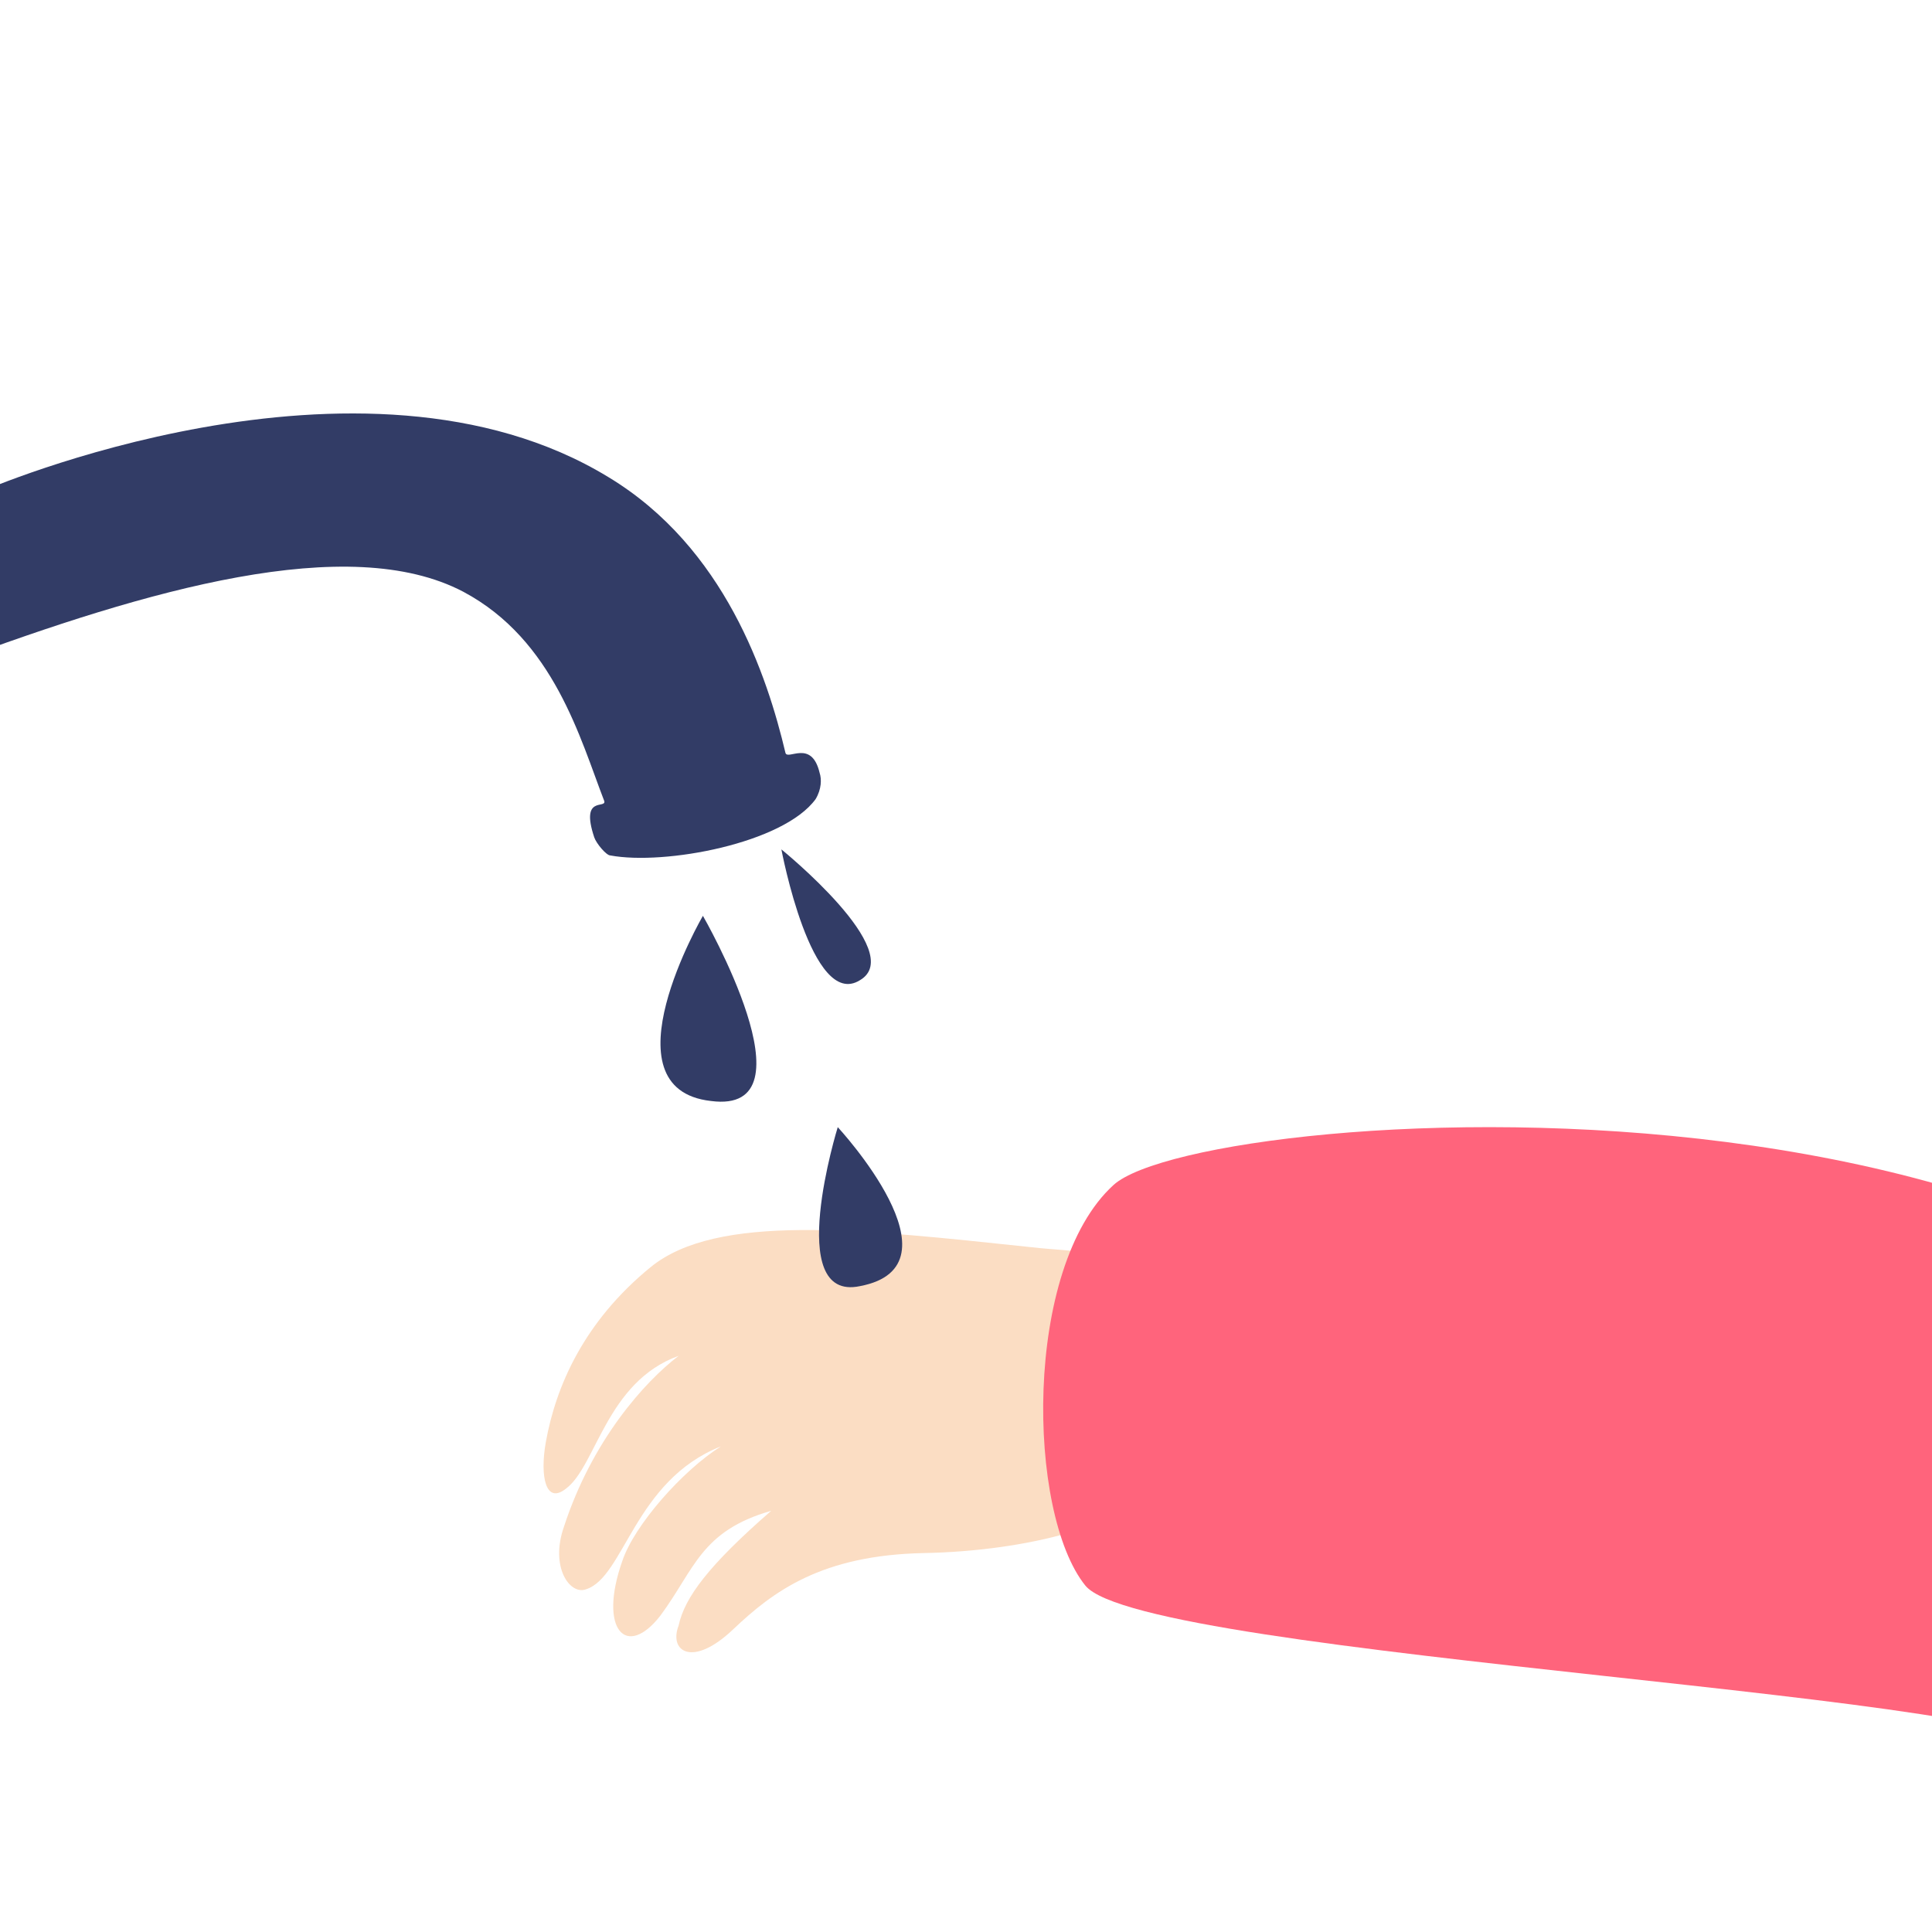 <svg width="85" height="85" viewBox="0 0 85 85" fill="none" xmlns="http://www.w3.org/2000/svg">
<g clip-path="url(#clip0_204_1674)">
<path d="M33.93 66.469C30.831 67.354 30.565 69.037 29.06 71.073C27.554 73.021 26.315 71.693 27.377 68.683C27.909 67.089 30.034 64.698 31.716 63.635C27.909 65.141 27.466 69.391 25.783 69.922C25.075 70.188 24.19 68.948 24.809 67.177C26.049 63.37 28.351 60.802 29.857 59.651C26.669 60.802 26.226 64.521 24.898 65.495C24.012 66.203 23.747 64.964 24.012 63.458C24.455 60.979 25.695 58.145 28.617 55.755C31.539 53.364 37.826 54.072 45.352 54.869C47.566 55.135 48.894 54.781 50.488 57.172C52.081 59.651 52.17 63.635 51.108 65.141C49.691 67.089 45.175 68.24 40.659 68.328C36.143 68.417 34.018 70.011 32.247 71.693C30.476 73.375 29.414 72.667 29.857 71.516C30.122 70.276 31.185 68.86 33.93 66.469Z" fill="#FBDDC3"/>
<path d="M48.989 52.136C52.973 48.506 98.132 45.318 105.215 68.34L90.218 77.218C91.546 74.65 50.317 72.944 47.749 69.757C45.181 66.569 45.004 55.767 48.989 52.136Z" fill="#FF647C"/>
<path d="M-0.774 21.609C-0.774 21.609 15.872 14.348 26.764 20.989C31.899 24.088 33.759 29.756 34.556 33.12C34.644 33.474 35.707 32.5 36.061 34.006C36.149 34.271 36.149 34.714 35.884 35.157C34.467 37.105 29.243 38.079 26.852 37.636C26.675 37.636 26.232 37.105 26.144 36.839C25.524 34.98 26.675 35.599 26.586 35.245C25.524 32.5 24.373 28.162 20.388 26.037C15.341 23.38 6.486 25.948 -2.102 29.136C-10.868 32.235 -0.774 21.609 -0.774 21.609Z" fill="#323C66"/>
<path d="M30.925 40.292C30.925 40.292 26.498 47.907 31.279 48.439C35.972 49.059 30.925 40.292 30.925 40.292Z" fill="#323C66"/>
<path d="M34.378 37.37C34.378 37.37 35.707 44.454 37.832 43.126C39.957 41.886 34.378 37.37 34.378 37.37Z" fill="#323C66"/>
<path d="M36.858 49.59C36.858 49.59 34.467 57.293 37.832 56.585C42.525 55.7 36.858 49.59 36.858 49.59Z" fill="#323C66"/>
</g>
<defs>
<clipPath id="clip0_204_1674">
<rect width="111" height="85" fill="white" transform="translate(-6)"/>
</clipPath>
</defs>
</svg>
